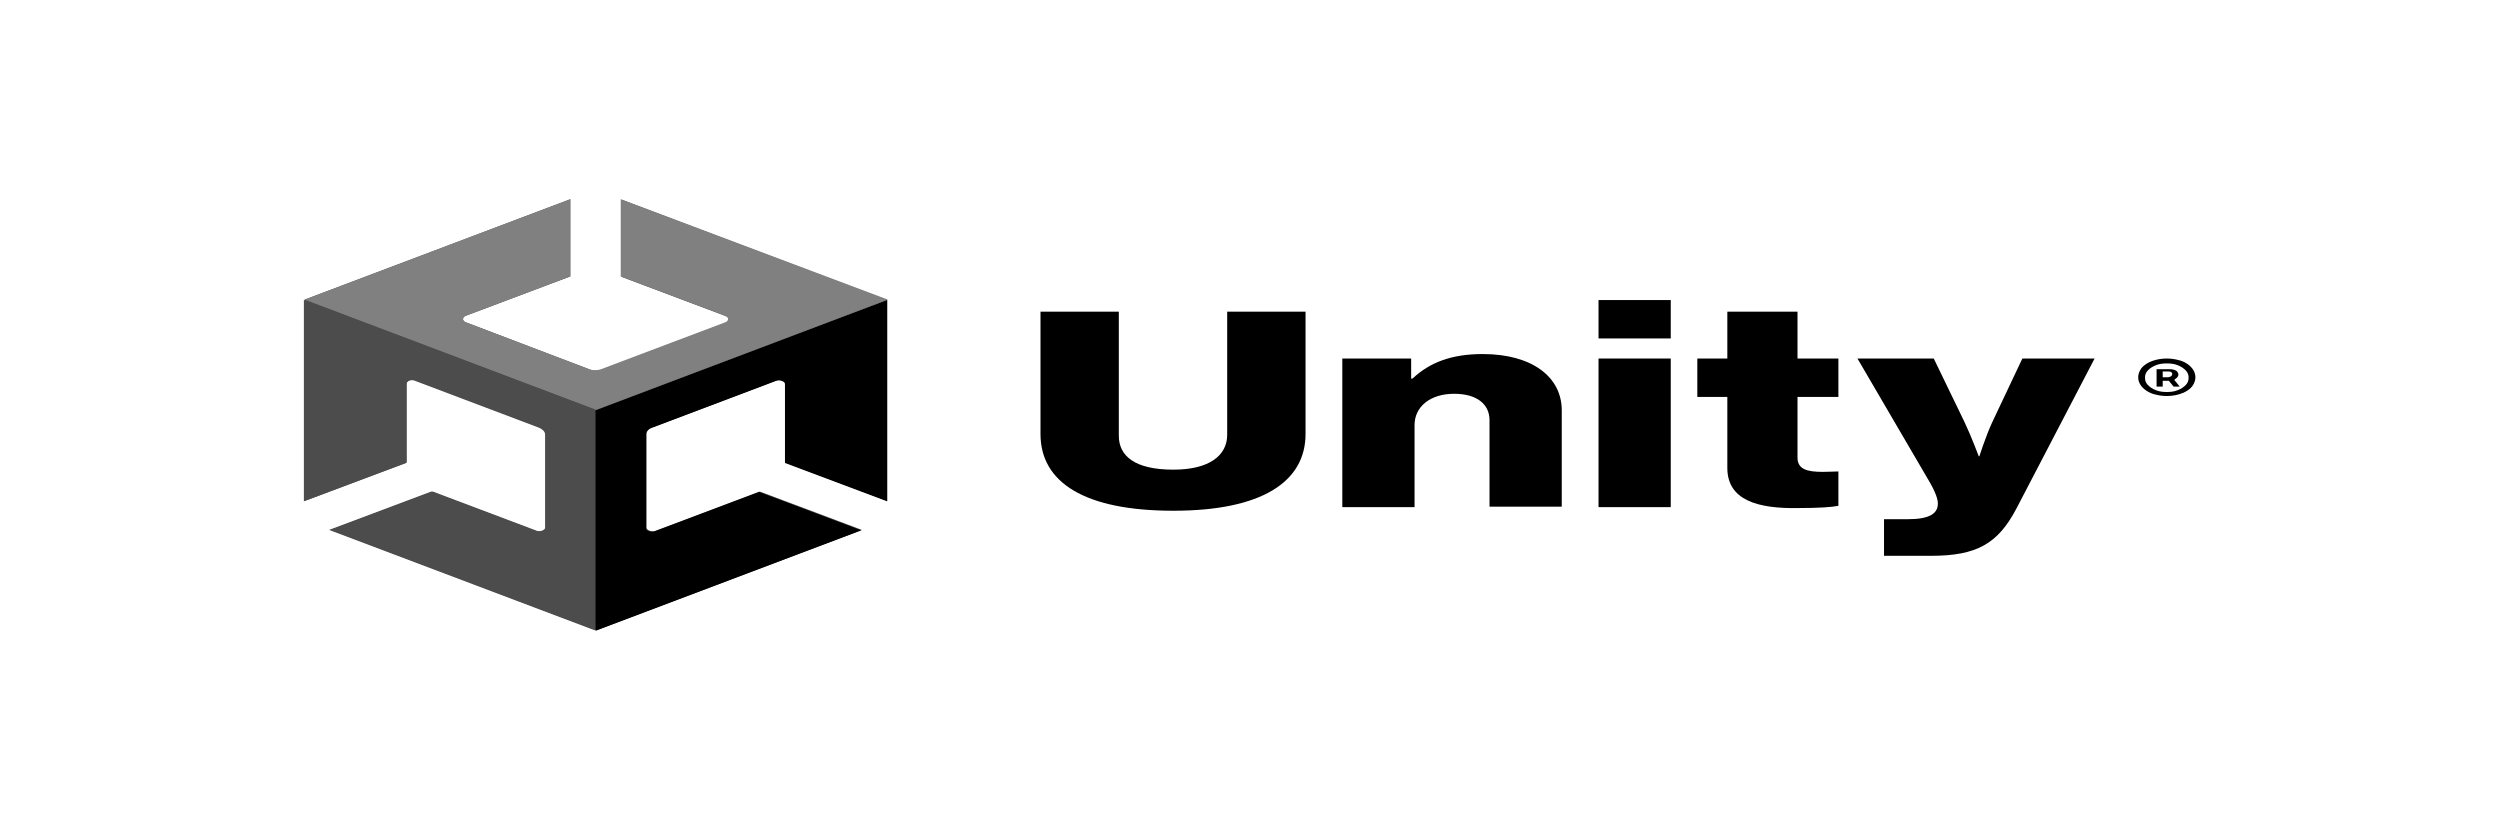 <?xml version="1.0" encoding="UTF-8"?>
<svg xmlns="http://www.w3.org/2000/svg" xmlns:xlink="http://www.w3.org/1999/xlink" width="247px" height="82px" viewBox="0 0 247 82" version="1.1">
<g id="surface1">
<path style=" stroke:none;fill-rule:nonzero;fill:rgb(29.804%,29.804%,29.804%);fill-opacity:1;" d="M 87.652 49.488 L 87.652 29.645 L 61.398 19.723 L 61.398 27.352 L 71.695 31.23 C 72.102 31.363 72.102 31.762 71.695 31.895 C 71.695 31.895 59.445 36.523 59.445 36.523 C 59.109 36.656 58.637 36.656 58.301 36.523 L 46.047 31.852 C 45.645 31.719 45.645 31.32 46.047 31.188 L 56.348 27.309 L 56.348 19.68 L 30.094 29.602 L 30.094 49.488 L 30.094 49.402 L 30.094 49.488 L 40.191 45.695 L 40.191 37.891 C 40.191 37.625 40.66 37.406 41.066 37.582 C 41.066 37.582 53.316 42.211 53.316 42.211 C 53.656 42.344 53.926 42.609 53.926 42.875 L 53.926 52.133 C 53.926 52.398 53.453 52.621 53.047 52.445 L 42.75 48.562 L 32.652 52.355 L 58.906 62.277 L 85.16 52.355 L 75.062 48.562 L 64.762 52.445 C 64.426 52.574 63.887 52.398 63.887 52.133 L 63.887 42.875 C 63.887 42.609 64.09 42.344 64.492 42.211 L 76.746 37.582 C 77.082 37.449 77.621 37.625 77.621 37.891 L 77.621 45.695 Z M 87.652 49.488 "/>
<path style=" stroke:none;fill-rule:nonzero;fill:rgb(0%,0%,0%);fill-opacity:1;" d="M 58.84 62.32 L 85.094 52.398 L 74.996 48.605 L 64.695 52.488 C 64.359 52.621 63.82 52.445 63.82 52.18 C 63.82 52.18 63.82 42.918 63.82 42.918 C 63.82 42.652 64.023 42.391 64.426 42.258 L 76.68 37.625 C 77.016 37.496 77.555 37.672 77.555 37.934 C 77.555 37.934 77.555 45.742 77.555 45.742 L 87.652 49.531 L 87.652 29.645 L 58.84 40.535 Z M 58.84 62.32 "/>
<path style=" stroke:none;fill-rule:nonzero;fill:rgb(50.196%,50.196%,50.196%);fill-opacity:1;" d="M 61.328 19.68 L 61.328 27.309 L 71.629 31.188 C 72.035 31.32 72.035 31.719 71.629 31.852 C 71.629 31.852 59.375 36.48 59.375 36.48 C 59.039 36.613 58.57 36.613 58.234 36.48 L 46.047 31.852 C 45.645 31.719 45.645 31.32 46.047 31.188 C 46.047 31.188 56.348 27.309 56.348 27.309 L 56.348 19.68 L 30.094 29.602 L 58.906 40.492 L 87.719 29.602 Z M 61.328 19.68 "/>
<path style=" stroke:none;fill-rule:nonzero;fill:rgb(29.804%,29.804%,29.804%);fill-opacity:1;" d="M 52.914 52.445 L 42.613 48.562 L 32.516 52.355 L 58.77 62.277 L 58.77 40.492 L 30.023 29.645 L 30.023 49.531 L 30.023 49.445 L 30.023 49.531 L 40.125 45.742 L 40.125 37.934 C 40.125 37.672 40.594 37.449 41 37.625 C 41 37.625 53.25 42.258 53.25 42.258 C 53.586 42.391 53.855 42.652 53.855 42.918 L 53.855 52.18 C 53.789 52.398 53.316 52.574 52.914 52.445 Z M 52.914 52.445 "/>
<path style=" stroke:none;fill-rule:nonzero;fill:rgb(0%,0%,0%);fill-opacity:1;" d="M 102.801 42.875 L 102.801 30.793 L 110.539 30.793 L 110.539 43.051 C 110.539 45.035 112.09 46.402 115.926 46.402 C 119.496 46.402 121.246 44.992 121.246 42.961 L 121.246 30.793 L 128.988 30.793 L 128.988 42.875 C 128.988 47.594 124.68 50.461 115.926 50.461 C 107.176 50.461 102.801 47.68 102.801 42.875 Z M 102.801 42.875 "/>
<path style=" stroke:none;fill-rule:nonzero;fill:rgb(0%,0%,0%);fill-opacity:1;" d="M 132.555 35.422 L 139.422 35.422 L 139.422 37.406 L 139.555 37.406 C 141.238 35.82 143.395 34.98 146.488 34.98 C 151.406 34.98 154.301 37.273 154.301 40.535 L 154.301 50.062 L 147.164 50.062 L 147.164 41.508 C 147.164 39.965 145.953 38.906 143.664 38.906 C 141.305 38.906 139.758 40.184 139.758 41.992 L 139.758 50.105 L 132.621 50.105 L 132.621 35.422 Z M 132.555 35.422 "/>
<path style=" stroke:none;fill-rule:nonzero;fill:rgb(0%,0%,0%);fill-opacity:1;" d="M 157.934 29.645 L 165.07 29.645 L 165.07 33.438 L 157.934 33.438 Z M 157.934 35.422 L 165.07 35.422 L 165.07 50.105 L 157.934 50.105 Z M 157.934 35.422 "/>
<path style=" stroke:none;fill-rule:nonzero;fill:rgb(0%,0%,0%);fill-opacity:1;" d="M 170.66 46.227 L 170.66 39.215 L 167.695 39.215 L 167.695 35.422 L 170.66 35.422 L 170.66 30.793 L 177.594 30.793 L 177.594 35.422 L 181.633 35.422 L 181.633 39.215 L 177.594 39.215 L 177.594 45.211 C 177.594 46.359 178.535 46.621 180.082 46.621 C 180.688 46.621 181.363 46.578 181.633 46.578 L 181.633 49.973 C 181.027 50.105 179.68 50.195 177.727 50.195 C 173.621 50.281 170.66 49.402 170.66 46.227 Z M 170.66 46.227 "/>
<path style=" stroke:none;fill-rule:nonzero;fill:rgb(0%,0%,0%);fill-opacity:1;" d="M 186.074 51.297 L 188.5 51.297 C 190.586 51.297 191.461 50.77 191.461 49.754 C 191.461 49.137 191.055 48.254 190.113 46.711 L 183.516 35.422 L 191.055 35.422 L 194.086 41.684 C 194.758 43.094 195.5 45.078 195.5 45.078 L 195.566 45.078 C 195.566 45.078 196.172 43.141 196.848 41.684 L 199.809 35.422 L 206.945 35.422 L 199.203 50.281 C 197.383 53.723 195.297 54.914 190.789 54.914 L 186.141 54.914 L 186.141 51.297 Z M 186.074 51.297 "/>
<path style=" stroke:none;fill-rule:nonzero;fill:rgb(0%,0%,0%);fill-opacity:1;" d="M 216.707 36.566 C 216.57 36.348 216.367 36.129 216.102 35.949 C 215.832 35.773 215.562 35.641 215.156 35.555 C 214.82 35.465 214.418 35.422 214.082 35.422 C 213.742 35.422 213.34 35.465 213.004 35.555 C 212.668 35.641 212.328 35.773 212.059 35.949 C 211.793 36.129 211.59 36.305 211.453 36.566 C 211.32 36.789 211.254 37.055 211.254 37.273 C 211.254 37.539 211.32 37.758 211.453 37.98 C 211.59 38.199 211.793 38.422 212.059 38.598 C 212.328 38.773 212.598 38.906 213.004 38.992 C 213.34 39.082 213.742 39.125 214.082 39.125 C 214.418 39.125 214.82 39.082 215.156 38.992 C 215.492 38.906 215.832 38.773 216.102 38.598 C 216.367 38.422 216.57 38.242 216.707 37.98 C 216.84 37.758 216.906 37.496 216.906 37.273 C 216.906 37.055 216.84 36.789 216.707 36.566 Z M 215.965 38.023 C 215.762 38.242 215.492 38.422 215.156 38.551 C 214.82 38.684 214.484 38.73 214.082 38.73 C 213.676 38.73 213.34 38.684 213.004 38.551 C 212.668 38.422 212.398 38.242 212.195 38.023 C 211.992 37.805 211.926 37.582 211.926 37.316 C 211.926 37.055 211.992 36.832 212.195 36.613 C 212.398 36.391 212.668 36.215 213.004 36.082 C 213.34 35.949 213.676 35.906 214.082 35.906 C 214.484 35.906 214.82 35.949 215.156 36.082 C 215.492 36.215 215.762 36.391 215.965 36.613 C 216.168 36.832 216.234 37.055 216.234 37.316 C 216.234 37.582 216.168 37.805 215.965 38.023 Z M 215.965 38.023 "/>
<path style=" stroke:none;fill-rule:nonzero;fill:rgb(0%,0%,0%);fill-opacity:1;" d="M 215.09 37.316 C 215.156 37.23 215.223 37.141 215.223 37.008 C 215.223 36.875 215.156 36.789 215.09 36.699 C 215.023 36.613 214.887 36.566 214.754 36.523 C 214.617 36.48 214.484 36.48 214.418 36.48 L 213.07 36.48 L 213.07 38.199 L 213.676 38.199 L 213.676 37.625 L 214.281 37.625 L 214.754 38.199 L 215.359 38.199 L 214.82 37.539 C 214.887 37.449 215.023 37.363 215.09 37.316 Z M 213.676 36.699 L 214.215 36.699 C 214.281 36.699 214.348 36.699 214.484 36.746 C 214.551 36.789 214.617 36.832 214.617 36.965 C 214.617 37.055 214.551 37.141 214.484 37.184 C 214.418 37.23 214.281 37.273 214.215 37.273 L 213.676 37.273 Z M 213.676 36.699 "/>
</g>
</svg>

